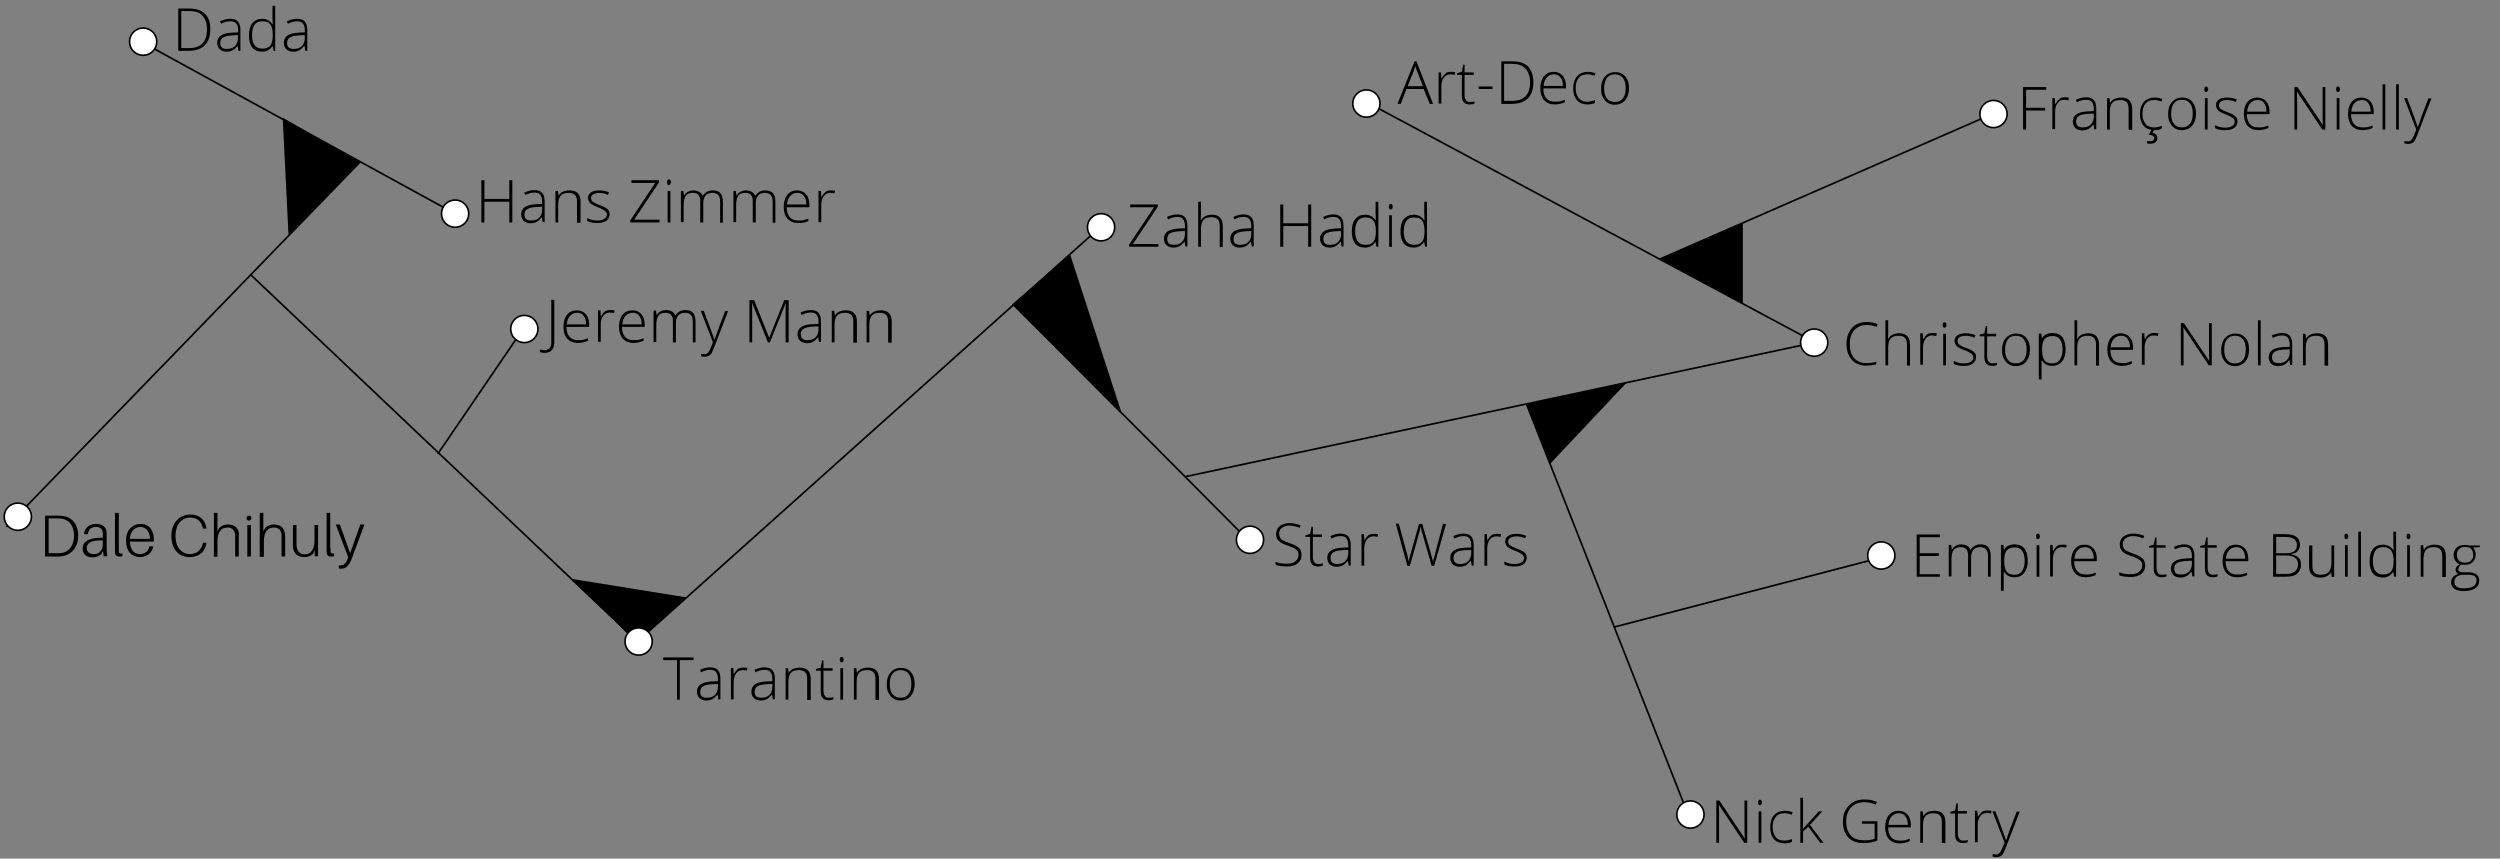 <?xml version="1.0" encoding="UTF-8" standalone="no"?>
<svg
   xmlns:dc="http://purl.org/dc/elements/1.1/"
   xmlns:cc="http://creativecommons.org/ns#"
   xmlns:rdf="http://www.w3.org/1999/02/22-rdf-syntax-ns#"
   xmlns:svg="http://www.w3.org/2000/svg"
   xmlns="http://www.w3.org/2000/svg"
   xmlns:sodipodi="http://sodipodi.sourceforge.net/DTD/sodipodi-0.dtd"
   xmlns:inkscape="http://www.inkscape.org/namespaces/inkscape"
   version="1"
   id="Layer_1"
   viewBox="0 0 904.7 310.7"
   inkscape:version="0.91 r13725"
   sodipodi:docname="respect.svg">
  <rect x="0" y="0" width="904.7" height="310.7" fill="#808080" stroke="none"/>
  <defs
     id="defs75" />
  <sodipodi:namedview
     pagecolor="#ffffff"
     bordercolor="#666666"
     borderopacity="1"
     objecttolerance="10"
     gridtolerance="10"
     guidetolerance="10"
     inkscape:pageopacity="0"
     inkscape:pageshadow="2"
     inkscape:window-width="1920"
     inkscape:window-height="1176"
     id="namedview73"
     showgrid="false"
     inkscape:zoom="0.93165831"
     inkscape:cx="750.80436"
     inkscape:cy="167.02687"
     inkscape:window-x="1024"
     inkscape:window-y="24"
     inkscape:window-maximized="1"
     inkscape:current-layer="Layer_1" />
  <style
     id="style3">
    .st0{fill:#000000;} .st1{fill:none;stroke:#000000;stroke-width:0.625;stroke-miterlimit:10;} .st2{fill:#4E4C4B;} .st3{fill:#FFFFFF;stroke:#000000;stroke-width:0.883;stroke-miterlimit:10;} .st4{fill:#FFFFFF;stroke:#000000;stroke-width:0.625;stroke-miterlimit:10;}
  </style>
  <path
     vector-effect="non-scaling-stroke"
     class="st0"
     d="M387.3 92.2l18.8 57.9-39.9-39.9"
     id="path5" />
  <path
     vector-effect="non-scaling-stroke"
     d="M387.3 92.2l18.5 57.2"
     id="path7" />
  <path
     vector-effect="non-scaling-stroke"
     class="st1"
     d="M52.4 15.8l111.3 61M230.5 232L90.6 99.3M231.4 231.5l165.3-148M366.8 110.1l86.2 86.7M428.9 172.5L656.4 124M495.2 37.3L657 124M552.4 146.2l58.9 149.6M584.2 226.9l97.9-25.5M600.8 93.7l120.5-52.6M130.5 58.4L2.3 190.7M188.5 120.2l-30.1 44.1"
     id="path9" />
  <path
     vector-effect="non-scaling-stroke"
     class="st2"
     d="M76.1 10.6c0 2.6-.7 4.5-2 5.8-1.3 1.3-3.3 2-5.9 2h-3.7V3.1h4.1c2.4 0 4.3.6 5.6 1.9 1.3 1.3 1.9 3.1 1.9 5.6zm-1.2 0c0-2.2-.6-3.8-1.7-5S70.5 4 68.4 4h-2.8v13.4h2.5c4.6.1 6.8-2.2 6.8-6.8zM86.3 18.4l-.3-1.8c-.6.7-1.2 1.3-1.8 1.6-.6.3-1.3.5-2.1.5-1.1 0-2-.3-2.6-.9-.6-.6-.9-1.4-.9-2.4 0-1.1.5-2 1.4-2.6.9-.6 2.3-.9 4-1l2.2-.1V11c0-1.1-.2-1.9-.7-2.5-.5-.5-1.2-.8-2.2-.8-1.1 0-2.2.3-3.3.9l-.4-.9c1.3-.6 2.5-.9 3.7-.9 1.3 0 2.2.3 2.8 1s.9 1.7.9 3v7.6h-.7zm-4.2-.7c1.2 0 2.2-.3 2.9-1 .7-.7 1.1-1.7 1.1-2.9v-1.1l-2 .1c-1.6.1-2.7.3-3.4.8-.7.4-1 1.1-1 2 0 .7.2 1.3.7 1.7.3.2.9.4 1.7.4zM94.9 6.8c.8 0 1.5.2 2.1.5.6.3 1.1.8 1.6 1.5h.1c0-.9-.1-1.7-.1-2.6V2.1h1v16.3H99l-.3-1.7h-.1c-.9 1.3-2.1 2-3.7 2s-2.8-.5-3.6-1.5c-.8-1-1.2-2.4-1.2-4.3 0-2 .4-3.5 1.2-4.5.9-1.1 2.1-1.6 3.6-1.6zm0 .9c-1.2 0-2.2.4-2.8 1.3-.6.9-.9 2.1-.9 3.8 0 3.2 1.3 4.8 3.8 4.8 1.3 0 2.2-.4 2.8-1.1.6-.7.9-2 .9-3.7v-.2c0-1.8-.3-3-.9-3.8s-1.5-1.1-2.9-1.1zM110.5 18.4l-.3-1.8h-.1c-.6.7-1.2 1.3-1.8 1.6-.6.3-1.3.5-2.1.5-1.1 0-2-.3-2.6-.9-.6-.6-.9-1.4-.9-2.4 0-1.1.5-2 1.4-2.6.9-.6 2.3-.9 4-1l2.2-.1V11c0-1.1-.2-1.9-.7-2.5-.4-.6-1.2-.8-2.1-.8-1.1 0-2.2.3-3.3.9l-.4-.9c1.3-.6 2.5-.9 3.7-.9 1.3 0 2.2.3 2.8 1s.9 1.7.9 3v7.6h-.7zm-4.2-.7c1.2 0 2.2-.3 2.9-1 .7-.7 1.1-1.7 1.1-2.9v-1.1l-2 .1c-1.6.1-2.7.3-3.4.8-.7.4-1 1.1-1 2 0 .7.2 1.3.7 1.7.3.2.9.4 1.7.4zM185.4 80.5h-1.1V73h-9v7.5h-1.1V65.2h1.1V72h9v-6.8h1.1v15.3zM196.4 80.5l-.3-1.8h-.1c-.6.7-1.2 1.3-1.8 1.6-.6.3-1.3.5-2.1.5-1.1 0-2-.3-2.6-.9-.6-.6-.9-1.4-.9-2.4 0-1.1.5-2 1.4-2.6.9-.6 2.3-.9 4-1l2.2-.1V73c0-1.1-.2-1.9-.7-2.5-.4-.6-1.2-.8-2.1-.8-1.1 0-2.2.3-3.3.9l-.4-.9c1.3-.6 2.5-.9 3.7-.9 1.3 0 2.2.3 2.8 1s.9 1.7.9 3v7.6h-.7zm-4.2-.7c1.2 0 2.2-.3 2.9-1 .7-.7 1.1-1.7 1.1-2.9v-1.1l-2 .1c-1.6.1-2.7.3-3.4.8-.7.4-1 1.1-1 2 0 .7.2 1.3.7 1.7.3.2.9.4 1.7.4zM208.8 80.5v-7.4c0-1.1-.2-2-.7-2.5-.5-.5-1.2-.8-2.2-.8-1.4 0-2.4.3-3 1s-.9 1.8-.9 3.4v6.3h-1V69.1h.9l.2 1.6h.1c.7-1.2 2.1-1.8 4-1.8 2.6 0 3.9 1.4 3.9 4.2v7.5h-1.3zM220.6 77.5c0 1-.4 1.8-1.2 2.4s-1.9.8-3.3.8c-1.5 0-2.7-.2-3.6-.7v-1.1c1.1.6 2.4.9 3.6.9 1.1 0 2-.2 2.6-.6.6-.4.9-.9.9-1.5s-.2-1.1-.7-1.4-1.2-.8-2.3-1.2c-1.1-.4-1.9-.8-2.4-1.1-.5-.3-.8-.6-1-1s-.4-.8-.4-1.4c0-.9.4-1.5 1.1-2s1.7-.7 3-.7c1.2 0 2.4.2 3.5.7l-.4.9c-1.1-.5-2.2-.7-3.1-.7-.9 0-1.7.2-2.2.5-.5.3-.8.7-.8 1.3 0 .6.2 1.1.6 1.4s1.3.8 2.5 1.2c1 .4 1.8.7 2.2 1 .5.3.8.6 1.1 1 .2.4.3.8.3 1.3zM238.8 80.5h-10.7v-.8l9-13.5h-8.6v-1h10v.8l-9 13.5h9.2v1zM241.4 65.9c0-.7.2-1 .7-1 .2 0 .4.1.5.3s.2.4.2.7c0 .3-.1.6-.2.7s-.3.4-.6.4c-.4 0-.6-.4-.6-1.1zm1.2 14.6h-1V69.1h1v11.4zM260.6 80.5V73c0-1.1-.2-1.9-.7-2.4-.4-.5-1.1-.8-2-.8-1.2 0-2 .3-2.6 1s-.8 1.7-.8 3v6.7h-1.1v-7.8c0-1.9-.9-2.9-2.6-2.9-1.2 0-2.1.3-2.6 1s-.8 1.8-.8 3.3v6.3h-1V69.1h.9l.2 1.6h.1c.3-.6.8-1 1.3-1.3.6-.3 1.2-.5 1.9-.5 1.8 0 3 .7 3.5 2 .4-.7.9-1.1 1.5-1.5.6-.3 1.3-.5 2.1-.5 1.2 0 2.2.3 2.8 1s.9 1.7.9 3.2v7.5h-1zM279.6 80.5V73c0-1.1-.2-1.9-.7-2.4-.4-.5-1.1-.8-2-.8-1.2 0-2 .3-2.6 1s-.8 1.7-.8 3v6.7h-1.1v-7.8c0-1.9-.9-2.9-2.6-2.9-1.2 0-2.1.3-2.6 1s-.8 1.8-.8 3.3v6.3h-1V69.1h.9l.2 1.6h.1c.3-.6.8-1 1.3-1.3.6-.3 1.2-.5 1.9-.5 1.8 0 3 .7 3.5 2 .4-.7.9-1.1 1.5-1.5.6-.3 1.3-.5 2.1-.5 1.2 0 2.2.3 2.8 1s.9 1.7.9 3.2v7.5h-1zM288.9 80.7c-1.7 0-2.9-.5-3.9-1.5-.9-1-1.4-2.5-1.4-4.3 0-1.8.4-3.3 1.3-4.4.9-1.1 2.1-1.6 3.6-1.6 1.3 0 2.4.5 3.2 1.4.8.9 1.2 2.2 1.2 3.8v.9h-8.2c0 1.6.4 2.8 1.1 3.6.7.8 1.7 1.2 3.1 1.2.7 0 1.2 0 1.7-.1s1.1-.3 1.9-.6v.9c-.6.3-1.2.5-1.8.6-.5.1-1.1.1-1.8.1zm-.3-10.9c-1.1 0-2 .4-2.6 1.1-.7.7-1.1 1.8-1.2 3.1h7c0-1.3-.3-2.4-.9-3.1-.5-.7-1.3-1.1-2.3-1.1zM300.6 68.9c.5 0 1 0 1.6.1l-.2 1c-.5-.1-1-.2-1.5-.2-1 0-1.8.4-2.4 1.2s-.9 1.9-.9 3.1v6.3h-1V69.1h.9l.1 2.1h.1c.5-.8 1-1.4 1.5-1.8.4-.3 1-.5 1.8-.5zM28.3 193.8c0 4.7-2.9 7.1-5.8 7.5-.8.1-1.1.1-1.9.1h-4.3v-14.8h4.4c.8 0 1.1 0 1.8.1 2.9.2 5.8 2.4 5.8 7.1zm-1.5 0c0-3.8-2.1-5.8-4.5-6.1-.5-.1-.9-.1-1.7-.1h-3v12.6h2.9c.7 0 1.2 0 1.8-.1 2.5-.3 4.5-2.5 4.5-6.3zM37.3 199.3l-.6 1.2c-.8.8-1.9 1.2-3.2 1.2-2.1 0-3.6-1.1-3.6-3.2 0-2.6 2.5-3.9 6.6-3.9h.7v-.4-1.4c-.1-1.3-.9-2.1-2.5-2.1s-2.7.8-2.9 2.6h-1.4c.2-2.2 1.8-3.7 4.3-3.7s3.7 1.1 3.9 3v5.5c0 1 .1 1.8.2 3.2h-1.3l-.2-2zm-.1-2.4v-1.3c-3.2-.2-5.8.5-5.8 2.7 0 1.4.9 2.2 2.6 2.2 1.9.1 3.2-1.4 3.2-3.6zM43 198.3v1.2c0 .7.4.9 1.3.8v1c-.3.1-.7.1-1.1.1-.9 0-1.5-.3-1.6-1.5v-14.3H43v12.7zM55.6 196H47c.2 3.4 1.8 4.5 3.7 4.5 1.6 0 3-1 3.4-2.8h1.4c-.5 2.6-2.6 3.9-4.9 3.9-2.8 0-5-2-5-6 0-3.7 2.3-6 5.3-6 3.2 0 4.8 2.5 4.8 5.7-.1.2-.1.4-.1.7zm-8.6-1h7.3c-.2-2.9-1.6-4.3-3.5-4.3s-3.6 1.4-3.8 4.3zM74.7 191.1v.2h-1.3v-.2c-.5-2.3-1.9-3.8-4.6-3.8-3.1 0-5.3 2.6-5.3 6.6 0 4.1 2.2 6.6 5.2 6.6 2.8 0 4.2-1.7 4.7-3.9v-.2h1.3v.2c-.4 2.7-2.3 5-6.1 5-4.1 0-6.6-3.1-6.6-7.6 0-4.6 2.8-7.8 6.9-7.8 3.5 0 5.4 2.1 5.8 4.9zM86.4 195v6.4h-1.3v-6.2-1.7c-.2-1.5-1-2.7-2.9-2.6-1.9 0-3.5 1.4-3.5 4.9v5.7h-1.3v-15.9h1.3v6.7l.6-1.2c.9-.9 1.9-1.3 3.2-1.3 2.4 0 3.8 1.3 4 3.4-.1.4-.1.8-.1 1.8zM91 187.5c0 .5-.4.9-.9.9s-.9-.4-.9-.9.4-.9.9-.9c.6 0 .9.4.9.9zm-1.5 13.8V190h1.3v11.4h-1.3zM103.2 195v6.4h-1.3v-6.2-1.7c-.2-1.5-1-2.7-2.9-2.6-1.9 0-3.5 1.4-3.5 4.9v5.7H94v-15.9h1.3v6.7l.6-1.2c.9-.9 1.9-1.3 3.2-1.3 2.4 0 3.8 1.3 4 3.4.1.4.1.8.1 1.8zM115.2 201.3h-1.3v-2.2l-.6 1.3c-.9.9-1.9 1.2-3.2 1.2-2.3 0-3.7-1.3-4-3.1-.1-.6-.1-1-.1-1.9V190h1.3v6.3c0 .5 0 1.1.1 1.7.2 1.5 1.2 2.6 2.9 2.6 1.9 0 3.5-1.4 3.5-4.9V190h1.3v11.3zM119.6 198.3v1.2c0 .7.4.9 1.3.8v1c-.3.1-.7.1-1.1.1-.9 0-1.5-.3-1.6-1.5v-14.3h1.3v12.7zM127.4 201.9c-1.2 3-2.3 3.9-3.9 3.9-.4 0-.6 0-.9-.1v-1.1h.7c1 0 1.8-.5 2.5-2.4l.2-.6-4.5-11.8h1.5l3.7 10.4 3.7-10.4h1.5l-4.5 12.1z"
     id="path11"
     style="fill:#000000;fill-opacity:1" />
  <!-- <circle class="st3" cx="4.6" cy="189.4" r="4.2"/> -->
  <g
     id="g13"
     style="fill:#000000;fill-opacity:1">
    <path
       vector-effect="non-scaling-stroke"
       class="st2"
       d="M197 127.7c-.6 0-1.2-.1-1.6-.3v-.9c.5.1 1.1.2 1.6.2 1.7 0 2.5-.9 2.5-2.8v-15.4h1.1v15.3c0 2.6-1.2 3.9-3.6 3.9zM209.2 124.1c-1.7 0-2.9-.5-3.9-1.5-.9-1-1.4-2.5-1.4-4.3 0-1.8.4-3.3 1.3-4.4.9-1.1 2.1-1.6 3.6-1.6 1.3 0 2.4.5 3.2 1.4.8.9 1.2 2.2 1.2 3.8v.8H205c0 1.6.4 2.8 1.1 3.6.7.8 1.7 1.2 3.1 1.2.7 0 1.2 0 1.7-.1s1.1-.3 1.9-.6v.9c-.6.3-1.2.5-1.8.6-.6.1-1.2.2-1.8.2zm-.3-10.9c-1.1 0-2 .4-2.6 1.1-.7.7-1.1 1.8-1.2 3.1h7c0-1.3-.3-2.4-.9-3.1-.5-.8-1.3-1.1-2.3-1.1zM220.8 112.2c.5 0 1 0 1.6.1l-.2 1c-.5-.1-1-.2-1.5-.2-1 0-1.8.4-2.4 1.2s-.9 1.9-.9 3.1v6.3h-1v-11.4h.9l.1 2.1h.1c.5-.8 1-1.4 1.5-1.8.4-.2 1.1-.4 1.8-.4zM229.3 124.1c-1.7 0-2.9-.5-3.9-1.5-.9-1-1.4-2.5-1.4-4.3 0-1.8.4-3.3 1.3-4.4.9-1.1 2.1-1.6 3.6-1.6 1.3 0 2.4.5 3.2 1.4.8.9 1.2 2.2 1.2 3.8v.8h-8.2c0 1.6.4 2.8 1.1 3.6.7.8 1.7 1.2 3.1 1.2.7 0 1.2 0 1.7-.1s1.1-.3 1.9-.6v.9c-.6.3-1.2.5-1.8.6-.5.1-1.1.2-1.8.2zm-.3-10.9c-1.1 0-2 .4-2.6 1.1-.7.7-1.1 1.8-1.2 3.1h7c0-1.3-.3-2.4-.9-3.1-.5-.8-1.3-1.1-2.3-1.1zM250.7 123.9v-7.5c0-1.1-.2-1.9-.7-2.4-.4-.5-1.1-.8-2-.8-1.2 0-2 .3-2.6 1s-.8 1.7-.8 3v6.7h-1.1v-7.8c0-1.9-.9-2.9-2.6-2.9-1.2 0-2.1.3-2.6 1s-.8 1.8-.8 3.3v6.3h-1v-11.4h.9l.2 1.6h.1c.3-.6.8-1 1.3-1.3.6-.3 1.2-.5 1.9-.5 1.8 0 3 .7 3.5 2 .4-.7.9-1.1 1.5-1.5.6-.3 1.3-.5 2.1-.5 1.2 0 2.2.3 2.8 1s.9 1.7.9 3.2v7.5h-1zM253.6 112.5h1.1l2.4 6.4c.7 2 1.2 3.3 1.4 4h.1c.3-.9.8-2.2 1.4-4l2.4-6.3h1.1l-5.1 13.2c-.4 1.1-.8 1.8-1 2.2-.3.4-.6.7-1 .8-.4.2-.8.3-1.4.3-.4 0-.8-.1-1.3-.2v-.9c.4.1.8.2 1.3.2.4 0 .7-.1.9-.3.3-.2.5-.4.7-.8.2-.4.5-.9.8-1.7.3-.8.5-1.3.6-1.5l-4.4-11.4zM277.9 123.9l-5.7-14.2h-.1c.1.9.1 1.8.1 2.7v11.5h-1v-15.3h1.7l5.4 13.5h.1l5.4-13.5h1.6v15.3h-1.1v-11.6c0-.8 0-1.6.1-2.5h-.1l-5.7 14.1h-.7zM296.4 123.9l-.3-1.8h-.1c-.6.7-1.2 1.3-1.8 1.6-.6.3-1.3.5-2.1.5-1.1 0-2-.3-2.6-.9-.6-.6-.9-1.4-.9-2.4 0-1.1.5-2 1.4-2.6.9-.6 2.3-.9 4-1l2.2-.1v-.8c0-1.1-.2-1.9-.7-2.5-.4-.6-1.2-.8-2.1-.8-1.1 0-2.2.3-3.3.9l-.4-.9c1.3-.6 2.5-.9 3.7-.9 1.3 0 2.2.3 2.8 1s.9 1.7.9 3v7.6h-.7zm-4.2-.8c1.2 0 2.2-.3 2.9-1 .7-.7 1.1-1.7 1.1-2.9v-1.1l-2 .1c-1.6.1-2.7.3-3.4.8-.7.4-1 1.1-1 2 0 .7.2 1.3.7 1.7.3.2.9.4 1.7.4zM308.8 123.9v-7.4c0-1.1-.2-2-.7-2.5-.5-.5-1.2-.8-2.2-.8-1.4 0-2.4.3-3 1s-.9 1.8-.9 3.4v6.3h-1v-11.4h.9l.2 1.6h.1c.7-1.2 2.1-1.8 4-1.8 2.6 0 3.9 1.4 3.9 4.2v7.5h-1.3zM321.4 123.9v-7.4c0-1.1-.2-2-.7-2.5-.5-.5-1.2-.8-2.2-.8-1.4 0-2.4.3-3 1s-.9 1.8-.9 3.4v6.3h-1v-11.4h.9l.2 1.6h.1c.7-1.2 2.1-1.8 4-1.8 2.6 0 3.9 1.4 3.9 4.2v7.5h-1.3z"
       id="path15"
       style="fill:#000000;fill-opacity:1" />
  </g>
  <g
     id="g17"
     style="fill:#000000;fill-opacity:1">
    <path
       vector-effect="non-scaling-stroke"
       class="st2"
       d="M471 200.9c0 1.3-.5 2.3-1.4 3-.9.7-2.2 1.1-3.7 1.1-1.9 0-3.3-.2-4.3-.6v-1.1c1.1.5 2.5.7 4.2.7 1.3 0 2.3-.3 3-.9s1.1-1.3 1.1-2.3c0-.6-.1-1.1-.4-1.4-.2-.4-.6-.7-1.2-1-.6-.3-1.4-.7-2.4-1-1.6-.5-2.6-1.1-3.2-1.7s-.9-1.5-.9-2.5c0-1.1.4-2.1 1.3-2.8s2.1-1.1 3.5-1.1 2.8.3 4.1.8l-.4.9c-1.3-.5-2.5-.8-3.7-.8-1.1 0-2 .3-2.7.8-.7.5-1 1.2-1 2.1 0 .6.1 1 .3 1.4.2.4.5.7 1 1s1.3.6 2.4 1c1.2.4 2.1.8 2.7 1.2.6.4 1 .8 1.3 1.3.3.6.4 1.2.4 1.9zM477 204.1c.7 0 1.2-.1 1.7-.2v.8c-.5.2-1.1.3-1.7.3-1 0-1.8-.3-2.2-.8-.5-.5-.7-1.4-.7-2.5v-7.4h-1.7v-.6l1.7-.5.5-2.6h.5v2.8h3.3v.9h-3.3v7.2c0 .9.2 1.5.5 1.9.3.5.8.7 1.4.7zM488.1 204.8l-.3-1.8h-.1c-.6.7-1.2 1.3-1.8 1.6-.6.3-1.3.5-2.1.5-1.1 0-2-.3-2.6-.9-.6-.6-.9-1.4-.9-2.4 0-1.1.5-2 1.4-2.6.9-.6 2.3-.9 4-1l2.2-.1v-.8c0-1.1-.2-1.9-.7-2.5-.4-.6-1.2-.8-2.1-.8-1.1 0-2.2.3-3.3.9l-.4-.9c1.3-.6 2.5-.9 3.7-.9 1.3 0 2.2.3 2.8 1s.9 1.7.9 3v7.6h-.7zm-4.2-.7c1.2 0 2.2-.3 2.9-1 .7-.7 1.1-1.7 1.1-2.9V199l-2 .1c-1.6.1-2.7.3-3.4.8-.7.4-1 1.1-1 2 0 .7.2 1.3.7 1.7.3.3.9.5 1.7.5zM497.1 193.2c.5 0 1 0 1.6.1l-.2 1c-.5-.1-1-.2-1.5-.2-1 0-1.8.4-2.4 1.2s-.9 1.9-.9 3.1v6.3h-1v-11.4h.9l.1 2.1h.1c.5-.8 1-1.4 1.5-1.8.4-.2 1-.4 1.8-.4zM519 204.8h-.9l-3.4-11.8c-.3-1-.5-1.8-.6-2.4-.1.6-.3 1.3-.5 2.1s-1.3 4.8-3.4 12.1h-.9l-4.2-15.3h1.1l2.7 9.9c.1.4.2.8.3 1.1s.2.7.2 1c.1.3.1.6.2.9s.1.6.2.8c.2-1 .5-2.4 1.1-4.3l2.6-9.3h1.2l3.1 10.7c.4 1.2.6 2.2.8 3 .1-.5.2-1 .4-1.6.1-.6 1.2-4.6 3.2-12.1h1.1l-4.3 15.2zM532.6 204.8l-.3-1.8h-.1c-.6.7-1.2 1.3-1.8 1.6-.6.3-1.3.5-2.1.5-1.1 0-2-.3-2.6-.9-.6-.6-.9-1.4-.9-2.4 0-1.1.5-2 1.4-2.6.9-.6 2.3-.9 4-1l2.2-.1v-.8c0-1.1-.2-1.9-.7-2.5-.4-.6-1.2-.8-2.1-.8-1.1 0-2.2.3-3.3.9l-.4-.9c1.3-.6 2.5-.9 3.7-.9 1.3 0 2.2.3 2.8 1s.9 1.7.9 3v7.6h-.7zm-4.2-.7c1.2 0 2.2-.3 2.9-1 .7-.7 1.1-1.7 1.1-2.9V199l-2 .1c-1.6.1-2.7.3-3.4.8-.7.4-1 1.1-1 2 0 .7.2 1.3.7 1.7.3.3.9.5 1.7.5zM541.6 193.2c.5 0 1 0 1.6.1l-.2 1c-.5-.1-1-.2-1.5-.2-1 0-1.8.4-2.4 1.2s-.9 1.9-.9 3.1v6.3h-1v-11.4h.9l.1 2.1h.1c.5-.8 1-1.4 1.5-1.8.4-.2 1-.4 1.8-.4zM552.5 201.8c0 1-.4 1.8-1.2 2.4s-1.9.8-3.3.8c-1.5 0-2.7-.2-3.6-.7v-1.1c1.1.6 2.4.9 3.6.9 1.1 0 2-.2 2.6-.6.6-.4.9-.9.9-1.5s-.2-1.1-.7-1.4-1.2-.8-2.3-1.2c-1.1-.4-1.9-.8-2.4-1.1-.5-.3-.8-.6-1-1s-.4-.8-.4-1.4c0-.9.4-1.5 1.1-2s1.7-.7 3-.7c1.2 0 2.4.2 3.5.7l-.4.9c-1.1-.5-2.2-.7-3.1-.7-.9 0-1.7.2-2.2.5-.5.3-.8.7-.8 1.3 0 .6.2 1.1.6 1.4s1.3.8 2.5 1.2c1 .4 1.8.7 2.2 1 .5.3.8.6 1.1 1 .2.4.3.8.3 1.3z"
       id="path19"
       style="fill:#000000;fill-opacity:1" />
  </g>
  <g
     id="g21"
     style="fill:#000000;fill-opacity:1">
    <path
       vector-effect="non-scaling-stroke"
       class="st2"
       d="M675.6 117.6c-1.9 0-3.4.6-4.5 1.8-1.1 1.2-1.7 2.9-1.7 5.1 0 2.2.5 3.9 1.6 5.1s2.5 1.8 4.5 1.8c1.3 0 2.5-.2 3.5-.5v.9c-1 .4-2.3.5-3.8.5-2.2 0-3.8-.7-5.1-2.1-1.2-1.4-1.9-3.3-1.9-5.8 0-1.6.3-2.9.9-4.1.6-1.2 1.4-2.1 2.5-2.8 1.1-.6 2.4-1 3.9-1s2.8.3 4 .8l-.4 1c-1.1-.4-2.3-.7-3.5-.7zM690.1 132.2v-7.4c0-1.1-.2-2-.7-2.5-.5-.5-1.2-.8-2.2-.8-1.4 0-2.4.3-3 1s-.9 1.8-.9 3.4v6.3h-1v-16.3h1v5.2l-.1 1.5h.1c.4-.7 1-1.2 1.6-1.5s1.5-.5 2.4-.5c2.6 0 3.9 1.4 3.9 4.2v7.5h-1.1zM699.3 120.5c.5 0 1 0 1.6.1l-.2 1c-.5-.1-1-.2-1.5-.2-1 0-1.8.4-2.4 1.2s-.9 1.9-.9 3.1v6.3h-1v-11.4h.9l.1 2.1h.1c.5-.8 1-1.4 1.5-1.8.4-.2 1-.4 1.8-.4zM703 117.6c0-.7.2-1 .7-1 .2 0 .4.1.5.3s.2.4.2.7c0 .3-.1.6-.2.7s-.3.3-.5.3c-.5 0-.7-.3-.7-1zm1.2 14.6h-1v-11.4h1v11.4zM715.1 129.2c0 1-.4 1.8-1.2 2.4s-1.9.8-3.3.8c-1.5 0-2.7-.2-3.6-.7v-1.1c1.1.6 2.4.9 3.6.9 1.1 0 2-.2 2.6-.6.6-.4.9-.9.9-1.5s-.2-1.1-.7-1.4-1.2-.8-2.3-1.2c-1.1-.4-1.9-.8-2.4-1.1-.5-.3-.8-.6-1-1s-.4-.8-.4-1.4c0-.9.4-1.5 1.1-2s1.7-.7 3-.7c1.2 0 2.4.2 3.5.7l-.4.9c-1.1-.5-2.2-.7-3.1-.7-.9 0-1.7.2-2.2.5-.5.3-.8.7-.8 1.3 0 .6.2 1.1.6 1.4s1.3.8 2.5 1.2c1 .4 1.8.7 2.2 1 .5.3.8.6 1.1 1 .2.3.3.8.3 1.3zM721 131.5c.7 0 1.2-.1 1.7-.2v.8c-.5.2-1.1.3-1.7.3-1 0-1.8-.3-2.2-.8-.5-.5-.7-1.4-.7-2.5v-7.4h-1.7v-.6l1.7-.5.5-2.6h.5v2.8h3.3v.9h-3.3v7.2c0 .9.2 1.5.5 1.9.3.4.8.7 1.4.7zM734.6 126.5c0 1.9-.5 3.3-1.4 4.4-.9 1-2.1 1.6-3.7 1.6-1 0-1.9-.2-2.6-.7-.8-.5-1.3-1.2-1.8-2.1s-.6-1.9-.6-3.1c0-1.9.5-3.3 1.4-4.3.9-1 2.1-1.6 3.7-1.6s2.8.5 3.7 1.6 1.3 2.3 1.3 4.2zm-9 0c0 1.6.3 2.8 1 3.7.7.9 1.7 1.3 2.9 1.3s2.2-.4 2.9-1.3c.7-.9 1-2.1 1-3.7s-.3-2.8-1-3.7c-.7-.9-1.7-1.3-2.9-1.3s-2.2.4-2.9 1.3c-.6.9-1 2.1-1 3.7zM742.7 132.4c-1.8 0-3-.7-3.8-2h-.1v6.9h-1v-16.6h.9l.2 1.6h.1c.8-1.2 2-1.8 3.8-1.8 1.5 0 2.7.5 3.5 1.5.8 1 1.2 2.5 1.2 4.4 0 1.9-.4 3.3-1.3 4.4-.9 1.1-2.1 1.6-3.5 1.6zm0-.9c1.2 0 2.1-.4 2.7-1.3s1-2.1 1-3.6c0-3.3-1.2-5-3.6-5-1.3 0-2.3.4-2.9 1.1-.6.7-.9 1.9-.9 3.6v.3c0 1.8.3 3.1.9 3.8.4.7 1.4 1.1 2.8 1.1zM758.5 132.2v-7.4c0-1.1-.2-2-.7-2.5-.5-.5-1.2-.8-2.2-.8-1.4 0-2.4.3-3 1s-.9 1.8-.9 3.4v6.3h-1v-16.3h1v5.2l-.1 1.5h.1c.4-.7 1-1.2 1.6-1.5s1.5-.5 2.4-.5c2.6 0 3.9 1.4 3.9 4.2v7.5h-1.1zM767.9 132.4c-1.7 0-2.9-.5-3.9-1.5-.9-1-1.4-2.5-1.4-4.3 0-1.8.4-3.3 1.3-4.4.9-1.1 2.1-1.6 3.6-1.6 1.3 0 2.4.5 3.2 1.4.8.9 1.2 2.2 1.2 3.8v.8h-8.2c0 1.6.4 2.8 1.1 3.6.7.8 1.7 1.2 3.1 1.2.7 0 1.2 0 1.7-.1s1.1-.3 1.9-.6v.9c-.6.3-1.2.5-1.8.6-.6.1-1.2.2-1.8.2zm-.3-10.9c-1.1 0-2 .4-2.6 1.1-.7.7-1.1 1.8-1.2 3.1h7c0-1.3-.3-2.4-.9-3.1-.5-.8-1.3-1.1-2.3-1.1zM779.5 120.5c.5 0 1 0 1.6.1l-.2 1c-.5-.1-1-.2-1.5-.2-1 0-1.8.4-2.4 1.2s-.9 1.9-.9 3.1v6.3h-1v-11.4h.9l.1 2.1h.1c.5-.8 1-1.4 1.5-1.8.4-.2 1.1-.4 1.8-.4zM800.4 132.2h-1.1l-9.1-13.6h-.1c.1 1.6.1 2.8.1 3.7v9.9h-1v-15.3h1.1l9.1 13.6h.1c-.1-1.3-.1-2.5-.1-3.6v-10h1v15.3zM813.9 126.5c0 1.9-.5 3.3-1.4 4.4-.9 1-2.1 1.6-3.7 1.6-1 0-1.9-.2-2.6-.7-.8-.5-1.3-1.2-1.8-2.1s-.6-1.9-.6-3.1c0-1.9.5-3.3 1.4-4.3.9-1 2.1-1.6 3.7-1.6s2.8.5 3.7 1.6 1.3 2.3 1.3 4.2zm-9 0c0 1.6.3 2.8 1 3.7.7.9 1.7 1.3 2.9 1.3s2.2-.4 2.9-1.3c.7-.9 1-2.1 1-3.7s-.3-2.8-1-3.7c-.7-.9-1.7-1.3-2.9-1.3s-2.2.4-2.9 1.3c-.7.9-1 2.1-1 3.7zM818.1 132.2h-1v-16.3h1v16.3zM828.8 132.2l-.3-1.8h-.1c-.6.7-1.2 1.3-1.8 1.6-.6.3-1.3.5-2.1.5-1.1 0-2-.3-2.6-.9-.6-.6-.9-1.4-.9-2.4 0-1.1.5-2 1.4-2.6.9-.6 2.3-.9 4-1l2.2-.1v-.8c0-1.1-.2-1.9-.7-2.5-.4-.6-1.2-.8-2.1-.8-1.1 0-2.2.3-3.3.9l-.4-.9c1.3-.6 2.5-.9 3.7-.9 1.3 0 2.2.3 2.8 1s.9 1.7.9 3v7.6h-.7zm-4.2-.8c1.2 0 2.2-.3 2.9-1 .7-.7 1.1-1.7 1.1-2.9v-1.1l-2 .1c-1.6.1-2.7.3-3.4.8-.7.4-1 1.1-1 2 0 .7.2 1.3.7 1.7.3.2.9.4 1.7.4zM841.2 132.2v-7.4c0-1.1-.2-2-.7-2.5-.5-.5-1.2-.8-2.2-.8-1.4 0-2.4.3-3 1s-.9 1.8-.9 3.4v6.3h-1v-11.4h.9l.2 1.6h.1c.7-1.2 2.1-1.8 4-1.8 2.6 0 3.9 1.4 3.9 4.2v7.5h-1.3z"
       id="path23"
       style="fill:#000000;fill-opacity:1" />
  </g>
  <g
     id="g25"
     style="fill:#000000;fill-opacity:1">
    <path
       vector-effect="non-scaling-stroke"
       class="st2"
       d="M702 208.7h-8.4v-15.3h8.4v1h-7.3v5.8h6.9v1h-6.9v6.6h7.3v.9zM719.4 208.7v-7.5c0-1.1-.2-1.9-.7-2.4-.4-.5-1.1-.8-2-.8-1.2 0-2 .3-2.6 1s-.8 1.7-.8 3v6.7h-1.1v-7.8c0-1.9-.9-2.9-2.6-2.9-1.2 0-2.1.3-2.6 1s-.8 1.8-.8 3.3v6.3h-1v-11.4h.9l.2 1.6h.1c.3-.6.8-1 1.3-1.3.6-.3 1.2-.5 1.9-.5 1.8 0 3 .7 3.5 2 .4-.7.9-1.1 1.5-1.5.6-.3 1.3-.5 2.1-.5 1.2 0 2.2.3 2.8 1s.9 1.7.9 3.2v7.5h-1zM729 208.9c-1.8 0-3-.7-3.8-2h-.1v6.9h-1v-16.6h.9l.2 1.6h.1c.8-1.2 2-1.8 3.8-1.8 1.5 0 2.7.5 3.5 1.5.8 1 1.2 2.5 1.2 4.4 0 1.9-.4 3.3-1.3 4.4-.8 1.1-2 1.6-3.5 1.6zm0-.9c1.2 0 2.1-.4 2.7-1.3s1-2.1 1-3.6c0-3.3-1.2-5-3.6-5-1.3 0-2.3.4-2.9 1.1-.6.7-.9 1.9-.9 3.6v.3c0 1.8.3 3.1.9 3.8.5.7 1.5 1.1 2.8 1.1zM736.8 194.1c0-.7.2-1 .7-1 .2 0 .4.1.5.3s.2.4.2.7c0 .3-.1.6-.2.7s-.3.3-.5.3c-.5 0-.7-.3-.7-1zm1.2 14.6h-1v-11.4h1v11.4zM746.3 197.1c.5 0 1 0 1.6.1l-.2 1c-.5-.1-1-.2-1.5-.2-1 0-1.8.4-2.4 1.2s-.9 1.9-.9 3.1v6.3h-1v-11.4h.9l.1 2.1h.1c.5-.8 1-1.4 1.5-1.8.4-.3 1-.4 1.8-.4zM754.8 208.9c-1.7 0-2.9-.5-3.9-1.5-.9-1-1.4-2.5-1.4-4.3 0-1.8.4-3.3 1.3-4.4.9-1.1 2.1-1.6 3.6-1.6 1.3 0 2.4.5 3.2 1.4.8.9 1.2 2.2 1.2 3.8v.8h-8.2c0 1.6.4 2.8 1.1 3.6.7.8 1.7 1.2 3.1 1.2.7 0 1.2 0 1.7-.1s1.1-.3 1.9-.6v.9c-.6.3-1.2.5-1.8.6-.6.1-1.2.2-1.8.2zm-.3-10.9c-1.1 0-2 .4-2.6 1.1-.7.7-1.1 1.8-1.2 3.1h7c0-1.3-.3-2.4-.9-3.1-.5-.8-1.3-1.1-2.3-1.1zM776.3 204.7c0 1.3-.5 2.3-1.4 3-.9.7-2.2 1.1-3.7 1.1-1.9 0-3.3-.2-4.3-.6v-1.1c1.1.5 2.5.7 4.2.7 1.3 0 2.3-.3 3-.9s1.1-1.3 1.1-2.3c0-.6-.1-1.1-.4-1.4-.2-.4-.6-.7-1.2-1-.6-.3-1.4-.7-2.4-1-1.6-.5-2.6-1.1-3.2-1.7s-.9-1.5-.9-2.5c0-1.1.4-2.1 1.3-2.8s2.1-1.1 3.5-1.1 2.8.3 4.1.8l-.4.9c-1.3-.5-2.5-.8-3.7-.8-1.1 0-2 .3-2.7.8-.7.5-1 1.2-1 2.1 0 .6.1 1 .3 1.4.2.4.5.7 1 1s1.3.6 2.4 1c1.2.4 2.1.8 2.7 1.2.6.4 1 .8 1.3 1.3.2.6.4 1.2.4 1.9zM782.3 208c.7 0 1.2-.1 1.7-.2v.8c-.5.2-1.1.3-1.7.3-1 0-1.8-.3-2.2-.8-.5-.5-.7-1.4-.7-2.5v-7.4h-1.7v-.6l1.7-.5.5-2.6h.5v2.8h3.3v.9h-3.3v7.2c0 .9.2 1.5.5 1.9.2.5.7.7 1.4.7zM793.4 208.7l-.3-1.8h-.1c-.6.7-1.2 1.3-1.8 1.6-.6.3-1.3.5-2.1.5-1.1 0-2-.3-2.6-.9-.6-.6-.9-1.4-.9-2.4 0-1.1.5-2 1.4-2.6.9-.6 2.3-.9 4-1l2.2-.1v-.8c0-1.1-.2-1.9-.7-2.5-.4-.6-1.2-.8-2.1-.8-1.1 0-2.2.3-3.3.9l-.4-.9c1.3-.6 2.5-.9 3.7-.9 1.3 0 2.2.3 2.8 1s.9 1.7.9 3v7.6h-.7zm-4.2-.8c1.2 0 2.2-.3 2.9-1 .7-.7 1.1-1.7 1.1-2.9v-1.1l-2 .1c-1.6.1-2.7.3-3.4.8-.7.4-1 1.1-1 2 0 .7.2 1.3.7 1.7.3.2.9.4 1.7.4zM800.8 208c.7 0 1.2-.1 1.7-.2v.8c-.5.2-1.1.3-1.7.3-1 0-1.8-.3-2.2-.8-.5-.5-.7-1.4-.7-2.5v-7.4h-1.7v-.6l1.7-.5.5-2.6h.5v2.8h3.3v.9h-3.3v7.2c0 .9.2 1.5.5 1.9.3.5.8.7 1.4.7zM809.6 208.9c-1.7 0-2.9-.5-3.9-1.5-.9-1-1.4-2.5-1.4-4.3 0-1.8.4-3.3 1.3-4.4.9-1.1 2.1-1.6 3.6-1.6 1.3 0 2.4.5 3.2 1.4.8.9 1.2 2.2 1.2 3.8v.8h-8.2c0 1.6.4 2.8 1.1 3.6.7.8 1.7 1.2 3.1 1.2.7 0 1.2 0 1.7-.1s1.1-.3 1.9-.6v.9c-.6.3-1.2.5-1.8.6-.5.1-1.1.2-1.8.2zm-.3-10.9c-1.1 0-2 .4-2.6 1.1-.7.7-1.1 1.8-1.2 3.1h7c0-1.3-.3-2.4-.9-3.1-.5-.8-1.3-1.1-2.3-1.1zM822.6 193.3h4.2c1.9 0 3.3.3 4.2 1 .9.6 1.3 1.6 1.3 2.9 0 .9-.3 1.6-.8 2.2s-1.3 1-2.4 1.1v.1c1.2.2 2.1.6 2.7 1.2.6.6.9 1.4.9 2.5 0 1.4-.5 2.5-1.4 3.3-.9.8-2.3 1.1-4 1.1h-4.7v-15.4zm1.1 6.9h3.4c1.4 0 2.5-.2 3.1-.7.7-.5 1-1.2 1-2.3 0-1-.4-1.8-1.1-2.2-.7-.5-1.8-.7-3.3-.7h-3.1v5.9zm0 .9v6.6h3.6c2.8 0 4.3-1.2 4.3-3.5 0-2.1-1.5-3.2-4.5-3.2h-3.4zM836.8 197.3v7.4c0 1.1.2 2 .7 2.5s1.2.8 2.2.8c1.4 0 2.4-.3 3-1 .6-.7 1-1.8 1-3.3v-6.3h1v11.4h-.9l-.2-1.6h-.1c-.7 1.2-2.1 1.8-4 1.8-2.6 0-3.9-1.4-3.9-4.2v-7.4h1.2zM848.4 194.1c0-.7.2-1 .7-1 .2 0 .4.1.5.3s.2.4.2.7c0 .3-.1.6-.2.7s-.3.3-.5.3c-.5 0-.7-.3-.7-1zm1.2 14.6h-1v-11.4h1v11.4zM854.4 208.7h-1v-16.3h1v16.3zM862.4 197.1c.8 0 1.5.2 2.1.5.6.3 1.1.8 1.6 1.5h.1c0-.9-.1-1.7-.1-2.6v-4.1h1v16.3h-.7l-.3-1.7h-.1c-.9 1.3-2.1 2-3.7 2s-2.8-.5-3.6-1.5c-.8-1-1.2-2.4-1.2-4.3 0-2 .4-3.5 1.2-4.5.9-1.1 2.1-1.6 3.7-1.6zm0 .9c-1.2 0-2.2.4-2.8 1.3-.6.9-.9 2.1-.9 3.8 0 3.2 1.3 4.8 3.8 4.8 1.3 0 2.2-.4 2.8-1.1.6-.7.9-2 .9-3.7v-.1c0-1.8-.3-3-.9-3.8s-1.6-1.2-2.9-1.2zM870.9 194.1c0-.7.2-1 .7-1 .2 0 .4.1.5.3s.2.4.2.7c0 .3-.1.6-.2.7s-.3.3-.5.3c-.5 0-.7-.3-.7-1zm1.2 14.6h-1v-11.4h1v11.4zM883.8 208.7v-7.4c0-1.1-.2-2-.7-2.5-.5-.5-1.2-.8-2.2-.8-1.4 0-2.4.3-3 1s-.9 1.8-.9 3.4v6.3h-1v-11.4h.9l.2 1.6h.1c.7-1.2 2.1-1.8 4-1.8 2.6 0 3.9 1.4 3.9 4.2v7.5h-1.3zM897.4 197.3v.7l-2.4.1c.6.8.9 1.6.9 2.6 0 1.1-.4 2-1.1 2.7-.7.7-1.7 1-2.9 1-.5 0-.9 0-1.1-.1-.4.2-.7.5-.9.8s-.3.6-.3.9c0 .4.1.6.4.8s.7.3 1.4.3h2c1.2 0 2.2.3 2.8.8s1 1.2 1 2.2c0 1.2-.5 2.1-1.5 2.8-1 .7-2.4 1-4.2 1-1.4 0-2.5-.3-3.3-.8-.8-.6-1.2-1.3-1.2-2.3 0-.8.2-1.4.7-2 .5-.5 1.1-.9 2-1.1-.3-.1-.6-.4-.8-.6-.2-.3-.3-.6-.3-.9 0-.8.5-1.4 1.5-2-.7-.3-1.2-.7-1.6-1.3-.4-.6-.6-1.3-.6-2 0-1.1.4-2.1 1.1-2.7.7-.7 1.7-1 2.9-1 .7 0 1.3.1 1.7.2h3.8zm-9.2 13.3c0 1.6 1.2 2.3 3.5 2.3 3 0 4.5-1 4.5-2.9 0-.7-.2-1.2-.7-1.5s-1.2-.5-2.3-.5h-1.9c-2 .1-3.1 1-3.1 2.6zm.9-9.8c0 .9.3 1.6.8 2.1s1.3.7 2.1.7c1 0 1.7-.2 2.2-.7s.8-1.2.8-2.1c0-1-.3-1.7-.8-2.2-.5-.5-1.3-.7-2.2-.7-.9 0-1.6.3-2.1.8-.6.5-.8 1.2-.8 2.1z"
       id="path27"
       style="fill:#000000;fill-opacity:1" />
  </g>
  <g
     id="g29"
     style="fill:#000000;fill-opacity:1">
    <path
       vector-effect="non-scaling-stroke"
       class="st2"
       d="M733.2 46.9h-1.1V31.5h8.4v1h-7.3V39h6.9v1h-6.9v6.9zM747.1 35.2c.5 0 1 0 1.6.1l-.2 1c-.5-.1-1-.2-1.5-.2-1 0-1.8.4-2.4 1.2s-.9 1.9-.9 3.1v6.3h-1V35.5h.9l.1 2.1h.1c.5-.8 1-1.4 1.5-1.8.4-.4 1.1-.6 1.8-.6zM757.9 46.9l-.3-1.8h-.1c-.6.7-1.2 1.3-1.8 1.6-.6.3-1.3.5-2.1.5-1.1 0-2-.3-2.6-.9-.6-.6-.9-1.4-.9-2.4 0-1.1.5-2 1.4-2.6.9-.6 2.3-.9 4-1l2.2-.1v-.8c0-1.1-.2-1.9-.7-2.5-.4-.6-1.2-.8-2.1-.8-1.1 0-2.2.3-3.3.9l-.4-.9c1.3-.6 2.5-.9 3.7-.9 1.3 0 2.2.3 2.8 1s.9 1.7.9 3v7.6h-.7zm-4.2-.8c1.2 0 2.2-.3 2.9-1 .7-.7 1.1-1.7 1.1-2.9v-1.1l-2 .1c-1.6.1-2.7.3-3.4.8-.7.4-1 1.1-1 2 0 .7.2 1.3.7 1.7.3.2.9.4 1.7.4zM770.3 46.9v-7.4c0-1.1-.2-2-.7-2.5-.5-.5-1.2-.8-2.2-.8-1.4 0-2.4.3-3 1s-.9 1.8-.9 3.4v6.3h-1V35.5h.9l.2 1.6h.1c.7-1.2 2.1-1.8 4-1.8 2.6 0 3.9 1.4 3.9 4.2V47h-1.3zM779.6 47.1c-1.6 0-2.9-.5-3.8-1.5s-1.4-2.5-1.4-4.3c0-1.9.5-3.4 1.4-4.4s2.3-1.6 3.9-1.6c1 0 1.9.2 2.8.5l-.3.9c-1-.3-1.8-.5-2.6-.5-1.4 0-2.5.4-3.2 1.3-.7.9-1.1 2.1-1.1 3.7 0 1.5.4 2.7 1.1 3.6.7.9 1.7 1.3 3 1.3 1 0 2-.2 2.9-.6v1c-.6.4-1.5.6-2.7.6zm1.1 2.8c0 .7-.2 1.2-.7 1.6-.5.4-1.1.5-2 .5-.5 0-.8 0-1-.1V51c.2.1.5.1 1 .1s1-.1 1.2-.3c.3-.2.4-.5.4-.8 0-.7-.7-1.1-2-1.3l1-1.8h1l-.7 1.2c1.2.2 1.8.9 1.8 1.8zM794.7 41.1c0 1.9-.5 3.3-1.4 4.4-.9 1-2.1 1.6-3.7 1.6-1 0-1.9-.2-2.6-.7-.8-.5-1.3-1.2-1.8-2.1s-.6-1.9-.6-3.1c0-1.9.5-3.3 1.4-4.3.9-1 2.1-1.6 3.7-1.6s2.8.5 3.7 1.6 1.3 2.4 1.3 4.2zm-9 0c0 1.6.3 2.8 1 3.7.7.9 1.7 1.3 2.9 1.3s2.2-.4 2.9-1.3c.7-.9 1-2.1 1-3.7s-.3-2.8-1-3.7c-.7-.9-1.7-1.3-2.9-1.3s-2.2.4-2.9 1.3c-.7.9-1 2.2-1 3.7zM797.7 32.3c0-.7.2-1 .7-1 .2 0 .4.1.5.3s.2.4.2.7c0 .3-.1.6-.2.7s-.3.3-.5.3c-.5 0-.7-.3-.7-1zm1.2 14.6h-1V35.5h1v11.4zM809.7 43.9c0 1-.4 1.8-1.2 2.4s-1.9.8-3.3.8c-1.5 0-2.7-.2-3.6-.7v-1.1c1.1.6 2.4.9 3.6.9 1.1 0 2-.2 2.6-.6.6-.4.9-.9.9-1.5s-.2-1.1-.7-1.4-1.2-.8-2.3-1.2c-1.1-.4-1.9-.8-2.4-1.1-.5-.3-.8-.6-1-1s-.4-.8-.4-1.4c0-.9.4-1.5 1.1-2s1.7-.7 3-.7c1.2 0 2.4.2 3.5.7l-.4.9c-1.1-.5-2.2-.7-3.1-.7-.9 0-1.7.2-2.2.5-.5.3-.8.7-.8 1.3 0 .6.2 1.1.6 1.4s1.3.8 2.5 1.2c1 .4 1.8.7 2.2 1 .5.3.8.6 1.1 1 .2.3.3.8.3 1.3zM817.3 47.1c-1.7 0-2.9-.5-3.9-1.5-.9-1-1.4-2.5-1.4-4.3 0-1.8.4-3.3 1.3-4.4.9-1.1 2.1-1.6 3.6-1.6 1.3 0 2.4.5 3.2 1.4.8.9 1.2 2.2 1.2 3.8v.8h-8.2c0 1.6.4 2.8 1.1 3.6.7.8 1.7 1.2 3.1 1.2.7 0 1.2 0 1.7-.1s1.1-.3 1.9-.6v.9c-.6.3-1.2.5-1.8.6-.6.1-1.2.2-1.8.2zm-.3-10.9c-1.1 0-2 .4-2.6 1.1-.7.7-1.1 1.8-1.2 3.1h7c0-1.3-.3-2.4-.9-3.1-.5-.8-1.3-1.1-2.3-1.1zM841.5 46.9h-1.1l-9.1-13.6h-.1c.1 1.6.1 2.8.1 3.7v9.9h-1V31.5h1.1l9.1 13.6h.1c-.1-1.3-.1-2.5-.1-3.6v-10h1v15.4zM845.4 32.3c0-.7.2-1 .7-1 .2 0 .4.1.5.3s.2.4.2.7c0 .3-.1.6-.2.7s-.3.3-.5.3c-.5 0-.7-.3-.7-1zm1.2 14.6h-1V35.5h1v11.4zM855 47.1c-1.7 0-2.9-.5-3.9-1.5-.9-1-1.4-2.5-1.4-4.3 0-1.8.4-3.3 1.3-4.4.9-1.1 2.1-1.6 3.6-1.6 1.3 0 2.4.5 3.2 1.4.8.9 1.2 2.2 1.2 3.8v.8h-8.2c0 1.6.4 2.8 1.1 3.6.7.8 1.7 1.2 3.1 1.2.7 0 1.2 0 1.7-.1s1.1-.3 1.9-.6v.9c-.6.3-1.2.5-1.8.6-.5.1-1.1.2-1.8.2zm-.3-10.9c-1.1 0-2 .4-2.6 1.1-.7.7-1.1 1.8-1.2 3.1h7c0-1.3-.3-2.4-.9-3.1-.5-.8-1.3-1.1-2.3-1.1zM863.2 46.9h-1V30.5h1v16.4zM868.1 46.9h-1V30.5h1v16.4zM870 35.5h1.1l2.4 6.4c.7 2 1.2 3.3 1.4 4h.1c.3-.9.8-2.2 1.4-4l2.4-6.3h1.1l-5.1 13.2c-.4 1.1-.8 1.8-1 2.2-.3.4-.6.7-1 .8-.4.2-.8.3-1.4.3-.4 0-.8-.1-1.3-.2V51c.4.1.8.2 1.3.2.4 0 .7-.1.9-.3s.5-.4.7-.8c.2-.4.5-.9.8-1.7.3-.8.5-1.3.6-1.5L870 35.5z"
       id="path31"
       style="fill:#000000;fill-opacity:1" />
  </g>
  <g
     id="g33"
     style="fill:#000000;fill-opacity:1">
    <path
       vector-effect="non-scaling-stroke"
       class="st2"
       d="M632.3 305h-1.1l-9.1-13.6h-.1c.1 1.6.1 2.8.1 3.7v9.9h-1v-15.3h1.1l9.1 13.6h.1c-.1-1.3-.1-2.5-.1-3.6v-10h1V305zM636.2 290.4c0-.7.2-1 .7-1 .2 0 .4.1.5.3s.2.4.2.7c0 .3-.1.6-.2.7s-.3.3-.5.3c-.5 0-.7-.3-.7-1zm1.2 14.6h-1v-11.4h1V305zM645.8 305.2c-1.6 0-2.9-.5-3.8-1.5s-1.4-2.5-1.4-4.3c0-1.9.5-3.4 1.4-4.4s2.3-1.6 3.9-1.6c1 0 1.9.2 2.8.5l-.3.9c-1-.3-1.8-.5-2.6-.5-1.4 0-2.5.4-3.2 1.3-.7.9-1.1 2.1-1.1 3.7 0 1.5.4 2.7 1.1 3.6.7.9 1.7 1.3 3 1.3 1 0 2-.2 2.9-.6v1c-.6.4-1.6.6-2.7.6zM652.4 300l5.8-6.4h1.3l-4.5 4.9 4.9 6.5h-1.2l-4.3-5.8-1.9 1.7v4.1h-1v-16.3h1v8.2l-.1 3.1zM673.7 297.2h5.7v7c-1.5.6-3.2.9-5 .9-2.4 0-4.3-.7-5.6-2.1s-1.9-3.3-1.9-5.8c0-1.6.3-2.9 1-4.1s1.6-2.1 2.7-2.8 2.6-1 4.1-1c1.7 0 3.2.3 4.5.9l-.4 1c-1.3-.6-2.7-.9-4.1-.9-2 0-3.6.6-4.8 1.9-1.2 1.2-1.8 2.9-1.8 5 0 2.3.6 4 1.7 5.2s2.8 1.7 5 1.7c1.4 0 2.6-.2 3.6-.6v-5.4h-4.6v-.9zM687.5 305.2c-1.7 0-2.9-.5-3.9-1.5-.9-1-1.4-2.5-1.4-4.3 0-1.8.4-3.3 1.3-4.4.9-1.1 2.1-1.6 3.6-1.6 1.3 0 2.4.5 3.2 1.4.8.9 1.2 2.2 1.2 3.8v.8h-8.2c0 1.6.4 2.8 1.1 3.6.7.8 1.7 1.2 3.1 1.2.7 0 1.2 0 1.7-.1s1.1-.3 1.9-.6v.9c-.6.3-1.2.5-1.8.6-.5.1-1.1.2-1.8.2zm-.3-10.9c-1.1 0-2 .4-2.6 1.1-.7.7-1.1 1.8-1.2 3.1h7c0-1.3-.3-2.4-.9-3.1-.5-.8-1.3-1.1-2.3-1.1zM702.7 305v-7.4c0-1.1-.2-2-.7-2.5-.5-.5-1.2-.8-2.2-.8-1.4 0-2.4.3-3 1s-.9 1.8-.9 3.4v6.3h-1v-11.4h.9l.2 1.6h.1c.7-1.2 2.1-1.8 4-1.8 2.6 0 3.9 1.4 3.9 4.2v7.5h-1.3zM710.4 304.2c.7 0 1.2-.1 1.7-.2v.8c-.5.2-1.1.3-1.7.3-1 0-1.8-.3-2.2-.8-.5-.5-.7-1.4-.7-2.5v-7.4h-1.7v-.6l1.7-.5.5-2.6h.5v2.8h3.3v.9h-3.3v7.2c0 .9.2 1.5.5 1.9.3.5.7.7 1.4.7zM719.1 293.3c.5 0 1 0 1.6.1l-.2 1c-.5-.1-1-.2-1.5-.2-1 0-1.8.4-2.4 1.2s-.9 1.9-.9 3.1v6.3h-1v-11.4h.9l.1 2.1h.1c.5-.8 1-1.4 1.5-1.8.4-.2 1-.4 1.8-.4zM721 293.6h1.1l2.4 6.4c.7 2 1.2 3.3 1.4 4h.1c.3-.9.8-2.2 1.4-4l2.4-6.3h1.1l-5.1 13.2c-.4 1.1-.8 1.8-1 2.2-.3.4-.6.7-1 .8-.4.2-.8.3-1.4.3-.4 0-.8-.1-1.3-.2v-1c.4.1.8.2 1.3.2.4 0 .7-.1.9-.3s.5-.4.7-.8c.2-.4.5-.9.8-1.7.3-.8.5-1.3.6-1.5l-4.4-11.3z"
       id="path35"
       style="fill:#000000;fill-opacity:1" />
  </g>
  <g
     id="g37"
     style="fill:#000000;fill-opacity:1">
    <path
       vector-effect="non-scaling-stroke"
       class="st2"
       d="M419.3 89.3h-10.7v-.8l9-13.5H409v-1h10v.8l-9 13.5h9.2v1zM429 89.3l-.3-1.8h-.1c-.6.7-1.2 1.3-1.8 1.6-.6.3-1.3.5-2.1.5-1.1 0-2-.3-2.6-.9-.6-.6-.9-1.4-.9-2.4 0-1.1.5-2 1.4-2.6.9-.6 2.3-.9 4-1l2.2-.1v-.8c0-1.1-.2-1.9-.7-2.5-.4-.6-1.2-.8-2.1-.8-1.1 0-2.2.3-3.3.9l-.4-.9c1.3-.6 2.5-.9 3.7-.9 1.3 0 2.2.3 2.8 1s.9 1.7.9 3v7.6h-.7zm-4.2-.7c1.2 0 2.2-.3 2.9-1 .7-.7 1.1-1.7 1.1-2.9v-1.1l-2 .1c-1.6.1-2.7.3-3.4.8-.7.4-1 1.1-1 2 0 .7.2 1.3.7 1.7.3.2.9.4 1.7.4zM441.4 89.3v-7.4c0-1.1-.2-2-.7-2.5-.5-.5-1.2-.8-2.2-.8-1.4 0-2.4.3-3 1s-.9 1.8-.9 3.4v6.3h-1V73h1v5.2l-.1 1.5h.1c.4-.7 1-1.2 1.6-1.5s1.5-.5 2.4-.5c2.6 0 3.9 1.4 3.9 4.2v7.5h-1.1zM453 89.3l-.3-1.8h-.1c-.6.7-1.2 1.3-1.8 1.6-.6.3-1.3.5-2.1.5-1.1 0-2-.3-2.6-.9-.6-.6-.9-1.4-.9-2.4 0-1.1.5-2 1.4-2.6.9-.6 2.3-.9 4-1l2.2-.1v-.8c0-1.1-.2-1.9-.7-2.5-.4-.6-1.2-.8-2.1-.8-1.1 0-2.2.3-3.3.9l-.4-.9c1.3-.6 2.5-.9 3.7-.9 1.3 0 2.2.3 2.8 1s.9 1.7.9 3v7.6h-.7zm-4.2-.7c1.2 0 2.2-.3 2.9-1 .7-.7 1.1-1.7 1.1-2.9v-1.1l-2 .1c-1.6.1-2.7.3-3.4.8-.7.4-1 1.1-1 2 0 .7.2 1.3.7 1.7.3.2 1 .4 1.7.4zM474.5 89.3h-1.1v-7.5h-9v7.5h-1.1V74h1.1v6.8h9V74h1.1v15.3zM485.5 89.3l-.3-1.8h-.1c-.6.7-1.2 1.3-1.8 1.6-.6.3-1.3.5-2.1.5-1.1 0-2-.3-2.6-.9-.6-.6-.9-1.4-.9-2.4 0-1.1.5-2 1.4-2.6.9-.6 2.3-.9 4-1l2.2-.1v-.8c0-1.1-.2-1.9-.7-2.5-.4-.6-1.2-.8-2.1-.8-1.1 0-2.2.3-3.3.9l-.4-.9c1.3-.6 2.5-.9 3.7-.9 1.3 0 2.2.3 2.8 1s.9 1.7.9 3v7.6h-.7zm-4.2-.7c1.2 0 2.2-.3 2.9-1 .7-.7 1.1-1.7 1.1-2.9v-1.1l-2 .1c-1.6.1-2.7.3-3.4.8-.7.4-1 1.1-1 2 0 .7.2 1.3.7 1.7.2.2.9.4 1.7.4zM494.1 77.7c.8 0 1.5.2 2.1.5.6.3 1.1.8 1.6 1.5h.1c0-.9-.1-1.7-.1-2.6V73h1v16.3h-.7l-.3-1.7h-.1c-.9 1.3-2.1 2-3.7 2s-2.8-.5-3.6-1.5c-.8-1-1.2-2.4-1.2-4.3 0-2 .4-3.5 1.2-4.5.9-1.1 2.1-1.6 3.7-1.6zm0 1c-1.2 0-2.2.4-2.8 1.3-.6.9-.9 2.1-.9 3.8 0 3.2 1.3 4.8 3.8 4.8 1.3 0 2.2-.4 2.8-1.1.6-.7.9-2 .9-3.7v-.2c0-1.8-.3-3-.9-3.8s-1.6-1.1-2.9-1.1zM502.6 74.8c0-.7.2-1 .7-1 .2 0 .4.1.5.3s.2.4.2.7c0 .3-.1.6-.2.7s-.3.3-.5.3c-.5 0-.7-.4-.7-1zm1.1 14.5h-1V77.9h1v11.4zM511.7 77.7c.8 0 1.5.2 2.1.5.6.3 1.1.8 1.6 1.5h.1c0-.9-.1-1.7-.1-2.6V73h1v16.3h-.7l-.3-1.7h-.1c-.9 1.3-2.1 2-3.7 2s-2.8-.5-3.6-1.5c-.8-1-1.2-2.4-1.2-4.3 0-2 .4-3.5 1.2-4.5 1-1.1 2.2-1.6 3.7-1.6zm0 1c-1.2 0-2.2.4-2.8 1.3-.6.9-.9 2.1-.9 3.8 0 3.2 1.3 4.8 3.8 4.8 1.3 0 2.2-.4 2.8-1.1.6-.7.9-2 .9-3.7v-.2c0-1.8-.3-3-.9-3.8s-1.5-1.1-2.9-1.1z"
       id="path39"
       style="fill:#000000;fill-opacity:1" />
  </g>
  <g
     id="g41"
     style="fill:#000000;fill-opacity:1">
    <path
       vector-effect="non-scaling-stroke"
       class="st2"
       d="M515.2 32.2H509l-2.1 5.4h-1.2l6.2-15.4h.7l6 15.4h-1.2l-2.2-5.4zm-5.8-1h5.5l-2.1-5.5c-.2-.4-.4-1-.6-1.8-.2.7-.4 1.3-.6 1.8l-2.2 5.5zM525 26c.5 0 1 0 1.6.1l-.2 1c-.5-.1-1-.2-1.5-.2-1 0-1.8.4-2.4 1.2s-.9 1.9-.9 3.1v6.3h-1V26.2h.9l.1 2.1h.1c.5-.8 1-1.4 1.5-1.8.4-.4 1-.5 1.8-.5zM531.9 36.9c.7 0 1.2-.1 1.7-.2v.8c-.5.2-1.1.3-1.7.3-1 0-1.8-.3-2.2-.8-.5-.5-.7-1.4-.7-2.5v-7.4h-1.7v-.6l1.7-.5.5-2.6h.5v2.8h3.3v.9H530v7.2c0 .9.2 1.5.5 1.9.2.5.7.7 1.4.7zM535.1 32.2v-.9h5v.9h-5zM554.9 29.8c0 2.6-.7 4.5-2 5.8-1.3 1.3-3.3 2-5.9 2h-3.7V22.2h4.1c2.4 0 4.3.6 5.6 1.9 1.2 1.3 1.9 3.2 1.9 5.7zm-1.2 0c0-2.2-.6-3.8-1.7-5s-2.8-1.7-4.9-1.7h-2.8v13.4h2.5c4.6.1 6.9-2.1 6.9-6.7zM562.7 37.8c-1.7 0-2.9-.5-3.9-1.5-.9-1-1.4-2.5-1.4-4.3 0-1.8.4-3.3 1.3-4.4.9-1.1 2.1-1.6 3.6-1.6 1.3 0 2.4.5 3.2 1.4.8.9 1.2 2.2 1.2 3.8v.8h-8.2c0 1.6.4 2.8 1.1 3.6.7.8 1.7 1.2 3.1 1.2.7 0 1.2 0 1.7-.1s1.1-.3 1.9-.6v.9c-.6.3-1.2.5-1.8.6-.5.1-1.1.2-1.8.2zm-.3-10.9c-1.1 0-2 .4-2.6 1.1-.7.7-1.1 1.8-1.2 3.1h7c0-1.3-.3-2.4-.9-3.1-.5-.7-1.3-1.1-2.3-1.1zM574.5 37.8c-1.6 0-2.9-.5-3.8-1.5s-1.4-2.5-1.4-4.3c0-1.9.5-3.4 1.4-4.4s2.3-1.6 3.9-1.6c1 0 1.9.2 2.8.5l-.3.9c-1-.3-1.8-.5-2.6-.5-1.4 0-2.5.4-3.2 1.3-.7.9-1.1 2.1-1.1 3.7 0 1.5.4 2.7 1.1 3.6.7.9 1.7 1.3 3 1.3 1 0 2-.2 2.9-.6v1c-.6.4-1.6.6-2.7.6zM589.5 31.9c0 1.9-.5 3.3-1.4 4.4-.9 1-2.1 1.6-3.7 1.6-1 0-1.9-.2-2.6-.7-.8-.5-1.3-1.2-1.8-2.1s-.6-1.9-.6-3.1c0-1.9.5-3.3 1.4-4.3.9-1 2.1-1.6 3.7-1.6s2.8.5 3.7 1.6 1.3 2.3 1.3 4.2zm-9 0c0 1.6.3 2.8 1 3.7.7.9 1.7 1.3 2.9 1.3s2.2-.4 2.9-1.3c.7-.9 1-2.1 1-3.7s-.3-2.8-1-3.7c-.7-.9-1.7-1.3-2.9-1.3s-2.2.4-2.9 1.3c-.6.9-1 2.1-1 3.7z"
       id="path43"
       style="fill:#000000;fill-opacity:1" />
  </g>
  <path
     vector-effect="non-scaling-stroke"
     class="st0"
     d="M130.2 58.7L104.4 85l-2.1-42.4M588.8 138.3L561 167.8l-8.5-21.6zM207 209.5l41.5 6.7-18.3 16.2-23.2-22.9M630.7 80.5v29.4l-30-16.3z"
     id="path45" />
  <g
     id="g47"
     style="fill:#000000;fill-opacity:1">
    <path
       vector-effect="non-scaling-stroke"
       class="st2"
       d="M246.1 253.2H245v-14.3h-5v-1h11v1h-5v14.3zM260 253.2l-.3-1.8h-.1c-.6.7-1.2 1.3-1.8 1.6-.6.3-1.3.5-2.1.5-1.1 0-2-.3-2.6-.9-.6-.6-.9-1.4-.9-2.4 0-1.1.5-2 1.4-2.6.9-.6 2.3-.9 4-1l2.2-.1v-.8c0-1.1-.2-1.9-.7-2.5-.4-.6-1.2-.8-2.1-.8-1.1 0-2.2.3-3.3.9l-.4-.9c1.3-.6 2.5-.9 3.7-.9 1.3 0 2.2.3 2.8 1s.9 1.7.9 3v7.6h-.7zm-4.2-.7c1.2 0 2.2-.3 2.9-1 .7-.7 1.1-1.7 1.1-2.9v-1.1l-2 .1c-1.6.1-2.7.3-3.4.8-.7.4-1 1.1-1 2 0 .7.2 1.3.7 1.7.3.2.9.4 1.7.4zM268.9 241.6c.5 0 1 0 1.6.1l-.2 1c-.5-.1-1-.2-1.5-.2-1 0-1.8.4-2.4 1.2s-.9 1.9-.9 3.1v6.3h-1v-11.4h.9l.1 2.1h.1c.5-.8 1-1.4 1.5-1.8.4-.2 1.1-.4 1.8-.4zM279.7 253.2l-.3-1.8h-.1c-.6.7-1.2 1.3-1.8 1.6-.6.3-1.3.5-2.1.5-1.1 0-2-.3-2.6-.9-.6-.6-.9-1.4-.9-2.4 0-1.1.5-2 1.4-2.6.9-.6 2.3-.9 4-1l2.2-.1v-.8c0-1.1-.2-1.9-.7-2.5-.4-.6-1.2-.8-2.1-.8-1.1 0-2.2.3-3.3.9l-.4-.9c1.3-.6 2.5-.9 3.7-.9 1.3 0 2.2.3 2.8 1s.9 1.7.9 3v7.6h-.7zm-4.2-.7c1.2 0 2.2-.3 2.9-1 .7-.7 1.1-1.7 1.1-2.9v-1.1l-2 .1c-1.6.1-2.7.3-3.4.8-.7.4-1 1.1-1 2 0 .7.2 1.3.7 1.7.3.2.9.4 1.7.4zM292.1 253.2v-7.4c0-1.1-.2-2-.7-2.5-.5-.5-1.2-.8-2.2-.8-1.4 0-2.4.3-3 1s-.9 1.8-.9 3.4v6.3h-1v-11.4h.9l.2 1.6h.1c.7-1.2 2.1-1.8 4-1.8 2.6 0 3.9 1.4 3.9 4.2v7.5h-1.3zM299.9 252.5c.7 0 1.2-.1 1.7-.2v.8c-.5.2-1.1.3-1.7.3-1 0-1.8-.3-2.2-.8-.5-.5-.7-1.4-.7-2.5v-7.4h-1.7v-.6l1.7-.5.5-2.6h.5v2.8h3.3v.9H298v7.2c0 .9.2 1.5.5 1.9.2.5.7.7 1.4.7zM303.9 238.7c0-.7.2-1 .7-1 .2 0 .4.1.5.3s.2.4.2.7c0 .3-.1.6-.2.7s-.3.3-.5.3c-.5 0-.7-.4-.7-1zm1.2 14.5h-1v-11.4h1v11.4zM316.8 253.2v-7.4c0-1.1-.2-2-.7-2.5-.5-.5-1.2-.8-2.2-.8-1.4 0-2.4.3-3 1s-.9 1.8-.9 3.4v6.3h-1v-11.4h.9l.2 1.6h.1c.7-1.2 2.1-1.8 4-1.8 2.6 0 3.9 1.4 3.9 4.2v7.5h-1.3zM331 247.5c0 1.9-.5 3.3-1.4 4.4-.9 1-2.1 1.6-3.7 1.6-1 0-1.9-.2-2.6-.7-.8-.5-1.3-1.2-1.8-2.1s-.6-1.9-.6-3.1c0-1.9.5-3.3 1.4-4.3.9-1 2.1-1.6 3.7-1.6s2.8.5 3.7 1.6 1.3 2.4 1.3 4.2zm-9 0c0 1.6.3 2.8 1 3.7.7.9 1.7 1.3 2.9 1.3s2.2-.4 2.9-1.3c.7-.9 1-2.1 1-3.7s-.3-2.8-1-3.7c-.7-.9-1.7-1.3-2.9-1.3s-2.2.4-2.9 1.3c-.7.9-1 2.1-1 3.7z"
       id="path49"
       style="fill:#000000;fill-opacity:1" />
  </g>
  <path
     vector-effect="non-scaling-stroke"
     class="st4"
     cx="53.9"
     cy="15.8"
     rx="4.1"
     ry="4.1"
     id="path51" />
  <path
     vector-effect="non-scaling-stroke"
     class="st4"
     cx="167.3"
     cy="79.6"
     rx="4.1"
     ry="4.1"
     id="path53" />
  <path
     vector-effect="non-scaling-stroke"
     class="st4"
     cx="190.3"
     cy="118.6"
     rx="4.1"
     ry="4.1"
     id="path55" />
  <path
     vector-effect="non-scaling-stroke"
     class="st4"
     cx="454.9"
     cy="198.9"
     rx="4.1"
     ry="4.1"
     id="path57" />
  <path
     vector-effect="non-scaling-stroke"
     class="st4"
     cx="659.4"
     cy="122.4"
     rx="4.1"
     ry="4.1"
     id="path59" />
  <path
     vector-effect="non-scaling-stroke"
     class="st4"
     cx="684.3"
     cy="201.6"
     rx="4.1"
     ry="4.1"
     id="path61" />
  <path
     vector-effect="non-scaling-stroke"
     class="st4"
     cx="720.2"
     cy="41.6"
     rx="4.1"
     ry="4.1"
     id="path63" />
  <path
     vector-effect="non-scaling-stroke"
     class="st4"
     cx="612.4"
     cy="296.4"
     rx="4.1"
     ry="4.1"
     id="path65" />
  <path
     vector-effect="non-scaling-stroke"
     class="st4"
     cx="399.9"
     cy="80.6"
     rx="4.1"
     ry="4.1"
     id="path67" />
  <path
     vector-effect="non-scaling-stroke"
     class="st4"
     cx="498.9"
     cy="39.3"
     rx="4.1"
     ry="4.1"
     id="path69" />
  <path
     vector-effect="non-scaling-stroke"
     class="st4"
     cx="231.9"
     cy="233.4"
     rx="4.1"
     ry="4.1"
     id="path71" />
  <circle
     style="fill:#ffffff;fill-rule:evenodd;stroke:#000000;stroke-width:0.6;stroke-linecap:butt;stroke-linejoin:miter;stroke-opacity:1;stroke-miterlimit:4;stroke-dasharray:none"
     id="path3405"
     cx="51.8"
     cy="15.079"
     r="4.933" />
  <circle
     style="fill:#ffffff;fill-rule:evenodd;stroke:#000000;stroke-width:0.6;stroke-linecap:butt;stroke-linejoin:miter;stroke-miterlimit:4;stroke-dasharray:none;stroke-opacity:1"
     id="path3405-3"
     cx="6.451"
     cy="186.987"
     r="4.933" />
  <circle
     style="fill:#ffffff;fill-rule:evenodd;stroke:#000000;stroke-width:0.6;stroke-linecap:butt;stroke-linejoin:miter;stroke-miterlimit:4;stroke-dasharray:none;stroke-opacity:1"
     id="path3405-6"
     cx="189.744"
     cy="119.058"
     r="4.933" />
  <circle
     style="fill:#ffffff;fill-rule:evenodd;stroke:#000000;stroke-width:0.6;stroke-linecap:butt;stroke-linejoin:miter;stroke-miterlimit:4;stroke-dasharray:none;stroke-opacity:1"
     id="path3405-7"
     cx="164.698"
     cy="77.315"
     r="4.933" />
  <circle
     style="fill:#ffffff;fill-rule:evenodd;stroke:#000000;stroke-width:0.6;stroke-linecap:butt;stroke-linejoin:miter;stroke-miterlimit:4;stroke-dasharray:none;stroke-opacity:1"
     id="path3405-5"
     cx="398.463"
     cy="82.248"
     r="4.933" />
  <circle
     style="fill:#ffffff;fill-rule:evenodd;stroke:#000000;stroke-width:0.6;stroke-linecap:butt;stroke-linejoin:miter;stroke-miterlimit:4;stroke-dasharray:none;stroke-opacity:1"
     id="path3405-35"
     cx="494.473"
     cy="37.468"
     r="4.933" />
  <circle
     style="fill:#ffffff;fill-rule:evenodd;stroke:#000000;stroke-width:0.6;stroke-linecap:butt;stroke-linejoin:miter;stroke-miterlimit:4;stroke-dasharray:none;stroke-opacity:1"
     id="path3405-62"
     cx="231.108"
     cy="232.146"
     r="4.933" />
  <circle
     style="fill:#ffffff;fill-rule:evenodd;stroke:#000000;stroke-width:0.6;stroke-linecap:butt;stroke-linejoin:miter;stroke-miterlimit:4;stroke-dasharray:none;stroke-opacity:1"
     id="path3405-9"
     cx="452.35"
     cy="195.336"
     r="4.933" />
  <circle
     style="fill:#ffffff;fill-rule:evenodd;stroke:#000000;stroke-width:0.6;stroke-linecap:butt;stroke-linejoin:miter;stroke-miterlimit:4;stroke-dasharray:none;stroke-opacity:1"
     id="path3405-1"
     cx="680.802"
     cy="201.028"
     r="4.933" />
  <circle
     style="fill:#ffffff;fill-rule:evenodd;stroke:#000000;stroke-width:0.6;stroke-linecap:butt;stroke-linejoin:miter;stroke-miterlimit:4;stroke-dasharray:none;stroke-opacity:1"
     id="path3405-2"
     cx="611.735"
     cy="294.762"
     r="4.933" />
  <circle
     style="fill:#ffffff;fill-rule:evenodd;stroke:#000000;stroke-width:0.6;stroke-linecap:butt;stroke-linejoin:miter;stroke-miterlimit:4;stroke-dasharray:none;stroke-opacity:1"
     id="path3405-70"
     cx="656.515"
     cy="123.992"
     r="4.933" />
  <circle
     style="fill:#ffffff;fill-rule:evenodd;stroke:#000000;stroke-width:0.6;stroke-linecap:butt;stroke-linejoin:miter;stroke-miterlimit:4;stroke-dasharray:none;stroke-opacity:1"
     id="path3405-93"
     cx="721.407"
     cy="41.263"
     r="4.933" />
</svg>
